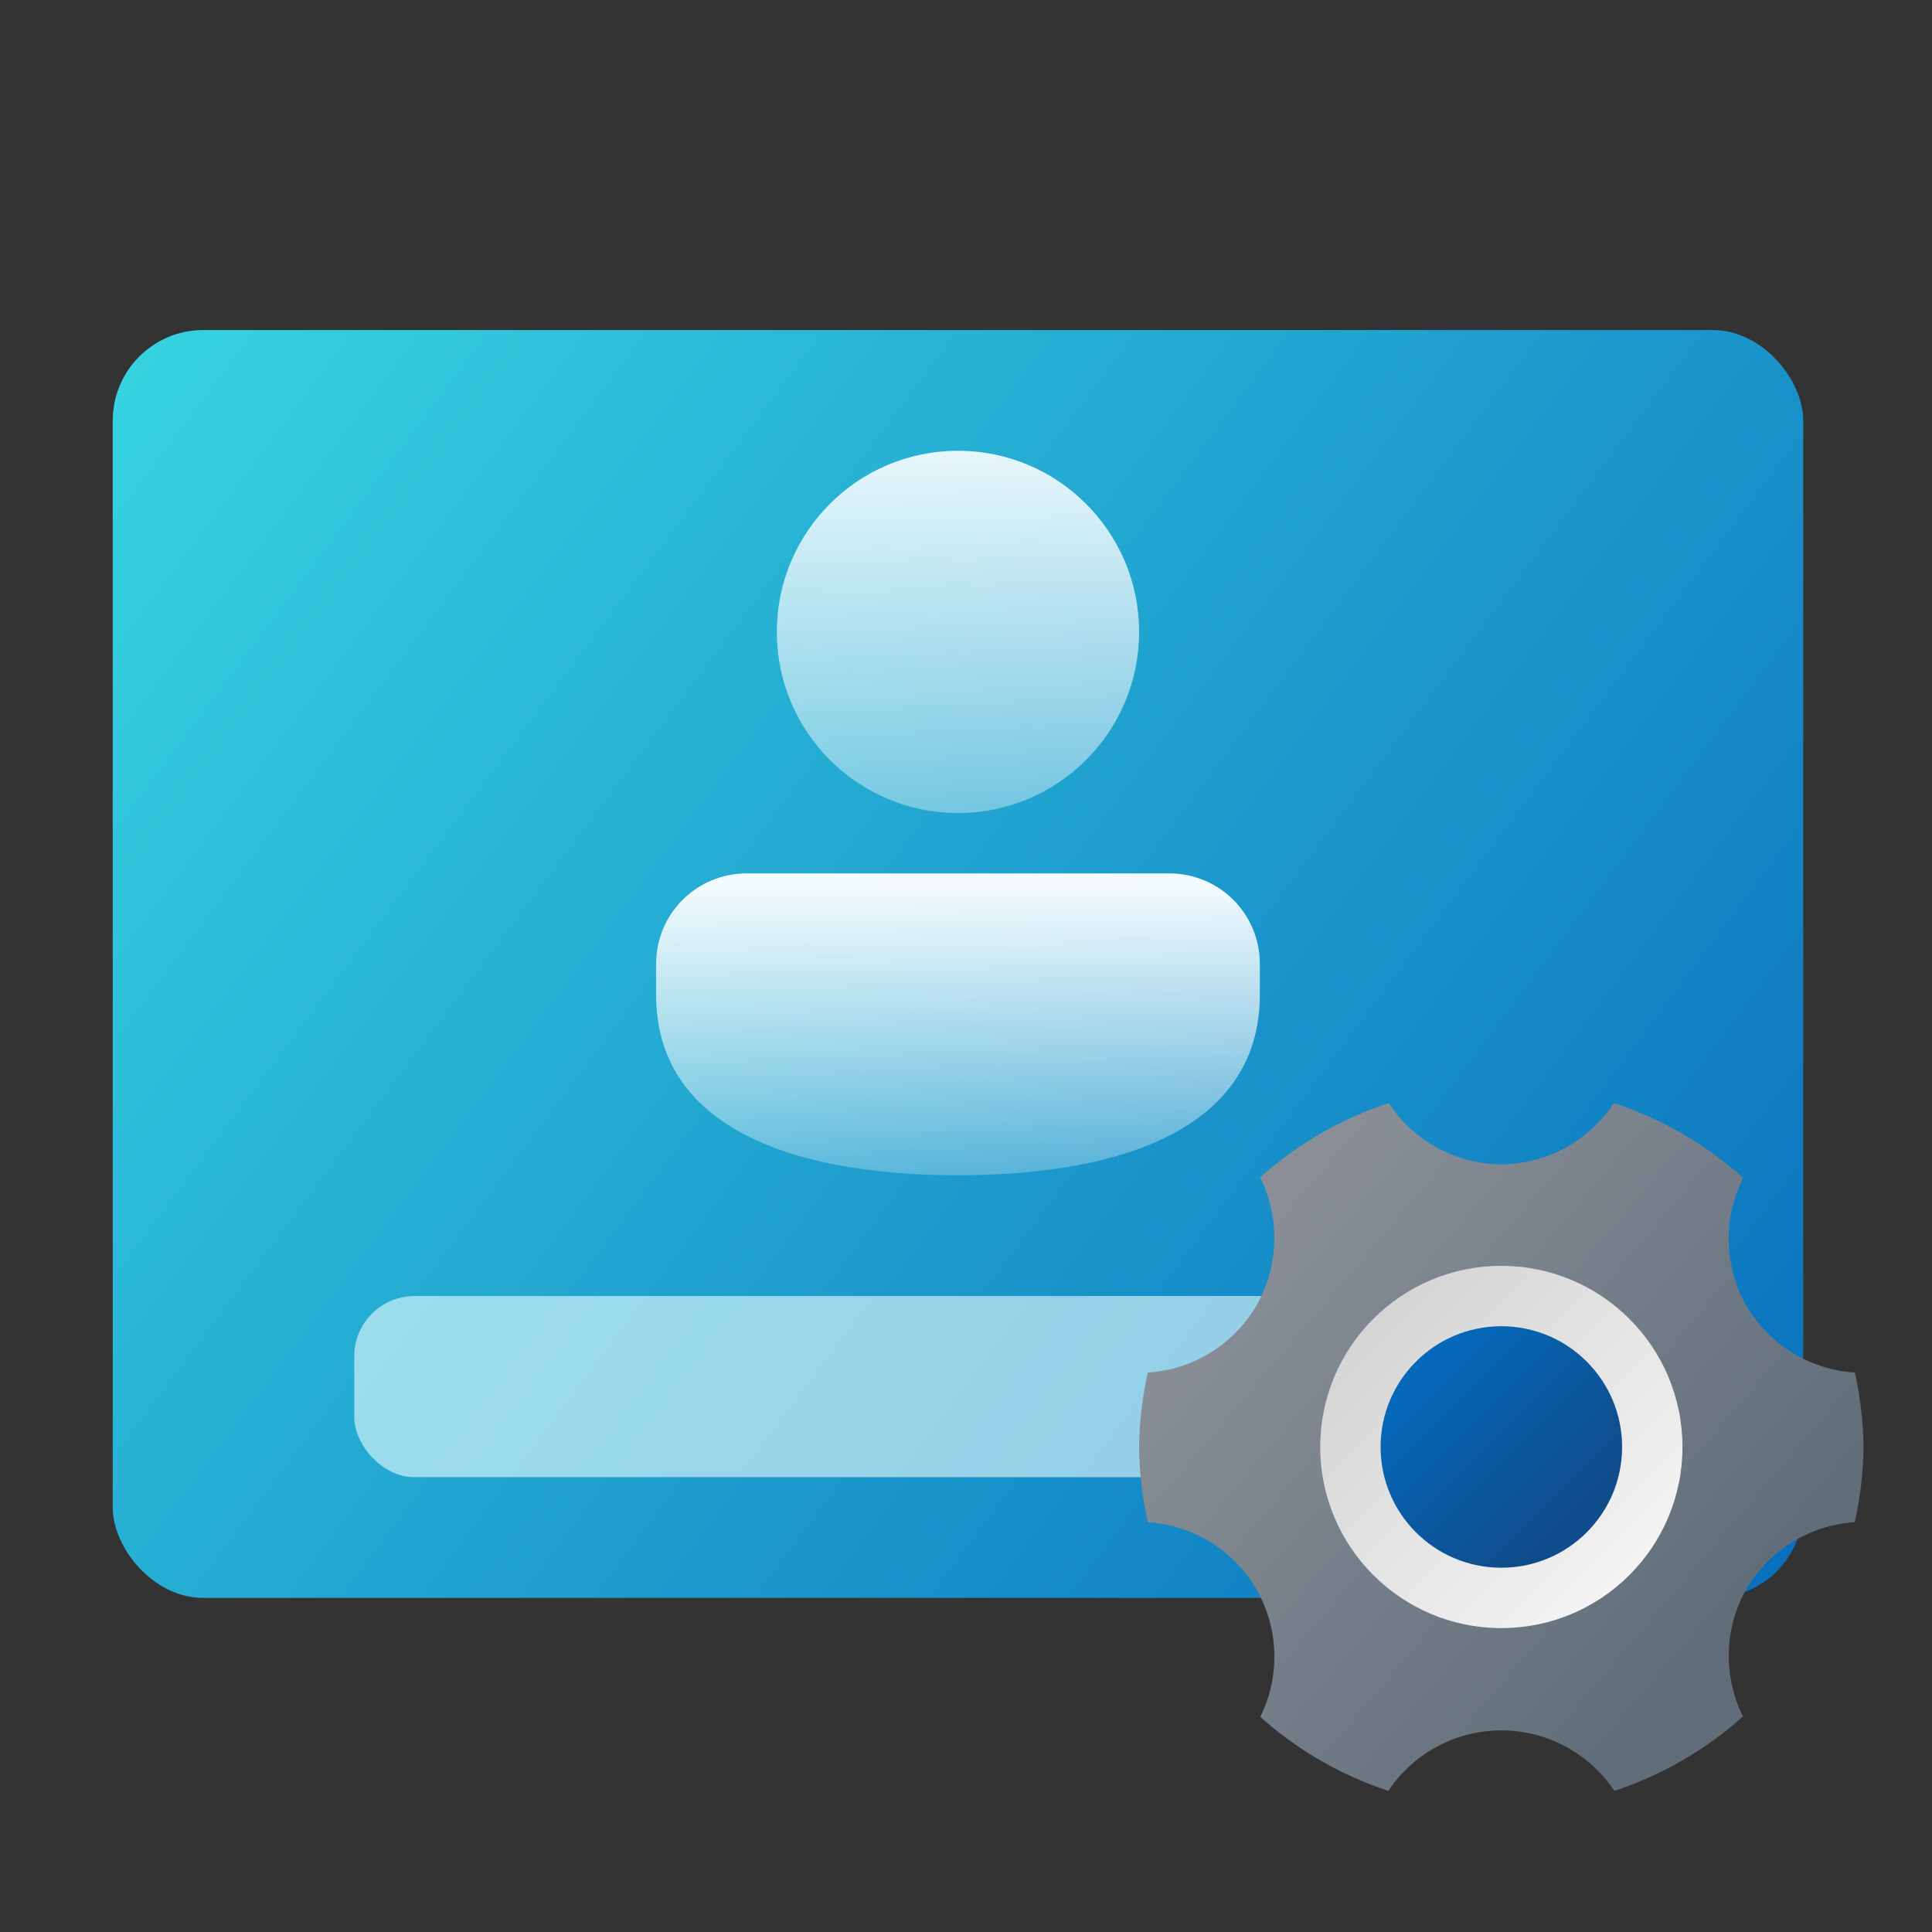 <?xml version="1.0" encoding="UTF-8" standalone="no"?>
<svg
   id="Apps-Visual-Studio-Code"
   width="64"
   height="64"
   enable-background="new 0 0 1024 1024"
   image-rendering="optimizeSpeed"
   version="1.1"
   viewBox="0 0 64 64"
   sodipodi:docname="preferences-system-login.svg"
   inkscape:version="1.1.2 (0a00cf5339, 2022-02-04)"
   xmlns:inkscape="http://www.inkscape.org/namespaces/inkscape"
   xmlns:sodipodi="http://sodipodi.sourceforge.net/DTD/sodipodi-0.dtd"
   xmlns:xlink="http://www.w3.org/1999/xlink"
   xmlns="http://www.w3.org/2000/svg"
   xmlns:svg="http://www.w3.org/2000/svg"
   xmlns:rdf="http://www.w3.org/1999/02/22-rdf-syntax-ns#"
   xmlns:cc="http://creativecommons.org/ns#"
   xmlns:dc="http://purl.org/dc/elements/1.1/">
  <rect x="0" y="0" width="64" height="64" fill="#333333" stroke="none"/>
  <sodipodi:namedview
     id="namedview56"
     pagecolor="#ffffff"
     bordercolor="#666666"
     borderopacity="1.0"
     inkscape:pageshadow="2"
     inkscape:pageopacity="0.0"
     inkscape:pagecheckerboard="0"
     showgrid="false"
     inkscape:zoom="9.921875"
     inkscape:cx="32"
     inkscape:cy="32"
     inkscape:window-width="1920"
     inkscape:window-height="1030"
     inkscape:window-x="0"
     inkscape:window-y="24"
     inkscape:window-maximized="1"
     inkscape:current-layer="Apps-Visual-Studio-Code" />
  <defs
     id="defs33">
    <style
       type="text/css"
       id="style4" />
    <style
       type="text/css"
       id="style6" />
    <linearGradient
       id="linearGradient1455"
       x1="4"
       x2="60"
       y1="27"
       y2="27"
       gradientTransform="matrix(1 0 0 1.056 0 -.5)"
       gradientUnits="userSpaceOnUse">
      <stop
         stop-color="#555a5f"
         offset="0"
         id="stop8" />
      <stop
         stop-color="#4b4f53"
         offset="1"
         id="stop10" />
    </linearGradient>
    <linearGradient
       id="linearGradient17498"
       x1="4"
       x2="60"
       y1="9"
       y2="45"
       gradientTransform="matrix(.964 0 0 1 1.143 1)"
       gradientUnits="userSpaceOnUse">
      <stop
         stop-color="#0e78b6"
         offset="0"
         id="stop13" />
      <stop
         stop-color="#022f78"
         offset="1"
         id="stop15" />
    </linearGradient>
    <linearGradient
       id="linearGradient29240"
       x1="32"
       x2="32"
       y1="44"
       y2="52"
       gradientTransform="matrix(.8 0 0 1 6.401 0)"
       gradientUnits="userSpaceOnUse">
      <stop
         stop-color="#818990"
         offset="0"
         id="stop18" />
      <stop
         stop-color="#9fa8b0"
         offset="1"
         id="stop20" />
    </linearGradient>
    <radialGradient
       id="radialGradient15504"
       cx="32"
       cy="28.367"
       r="14"
       gradientUnits="userSpaceOnUse">
      <stop
         stop-color="#2c7dc1"
         offset="0"
         id="stop23" />
      <stop
         stop-color="#2a4d84"
         offset="1"
         id="stop25" />
    </radialGradient>
    <linearGradient
       id="linearGradient51617"
       x1="12.473"
       x2="39.15"
       y1="33.964"
       y2="33.964"
       gradientTransform="translate(6.85 -4.536)"
       gradientUnits="userSpaceOnUse">
      <stop
         stop-color="#fff"
         offset="0"
         id="stop28" />
      <stop
         stop-color="#d3d9df"
         offset="1"
         id="stop30" />
    </linearGradient>
    <linearGradient
       inkscape:collect="always"
       xlink:href="#linearGradient11972"
       id="linearGradient1924"
       x1="0.529"
       y1="1.587"
       x2="7.938"
       y2="7.144"
       gradientUnits="userSpaceOnUse"
       gradientTransform="matrix(7.559,0,0,7.559,-0.266,-1.067)" />
    <linearGradient
       inkscape:collect="always"
       id="linearGradient11972">
      <stop
         style="stop-color:#37d4e1;stop-opacity:1"
         offset="0"
         id="stop11968" />
      <stop
         style="stop-color:#086ebd;stop-opacity:1"
         offset="1"
         id="stop11970" />
    </linearGradient>
    <linearGradient
       inkscape:collect="always"
       xlink:href="#linearGradient1275"
       id="linearGradient1279"
       x1="8.235"
       y1="3.936"
       x2="8.169"
       y2="8.698"
       gradientUnits="userSpaceOnUse"
       gradientTransform="matrix(4.652,0,0,4.652,-7.651,-4.759)" />
    <linearGradient
       inkscape:collect="always"
       id="linearGradient1275">
      <stop
         style="stop-color:#ffffff;stop-opacity:1;"
         offset="0"
         id="stop1271" />
      <stop
         style="stop-color:#ffffff;stop-opacity:0;"
         offset="1"
         id="stop1273" />
    </linearGradient>
    <linearGradient
       inkscape:collect="always"
       xlink:href="#linearGradient1275"
       id="linearGradient1277"
       x1="8.202"
       y1="7.59"
       x2="8.202"
       y2="10.236"
       gradientUnits="userSpaceOnUse"
       gradientTransform="matrix(5.039,0,0,5.039,-8.933,-8.9)" />
    <linearGradient
       inkscape:collect="always"
       xlink:href="#linearGradient6060"
       id="linearGradient6062"
       x1="1.058"
       y1="1.058"
       x2="15.346"
       y2="13.229"
       gradientUnits="userSpaceOnUse"
       gradientTransform="matrix(1.417,0,0,1.417,37.734,35.946)" />
    <linearGradient
       inkscape:collect="always"
       id="linearGradient6060">
      <stop
         style="stop-color:#8a8f97;stop-opacity:1;"
         offset="0"
         id="stop6056" />
      <stop
         style="stop-color:#8a8f97;stop-opacity:1"
         offset="0.146"
         id="stop6576" />
      <stop
         style="stop-color:#616e7a;stop-opacity:1"
         offset="0.9"
         id="stop6770" />
      <stop
         style="stop-color:#616e7a;stop-opacity:1"
         offset="1"
         id="stop6058" />
    </linearGradient>
    <linearGradient
       inkscape:collect="always"
       xlink:href="#linearGradient7024"
       id="linearGradient7026"
       x1="14.634"
       y1="13.653"
       x2="4.051"
       y2="3.07"
       gradientUnits="userSpaceOnUse"
       gradientTransform="matrix(1.26,0,0,1.26,37.964,37.399)" />
    <linearGradient
       inkscape:collect="always"
       id="linearGradient7024">
      <stop
         style="stop-color:#ffffff;stop-opacity:1;"
         offset="0"
         id="stop7020" />
      <stop
         style="stop-color:#f0f0f0;stop-opacity:1"
         offset="0.25"
         id="stop7732" />
      <stop
         style="stop-color:#cccccc;stop-opacity:1"
         offset="1"
         id="stop7022" />
    </linearGradient>
    <linearGradient
       inkscape:collect="always"
       xlink:href="#linearGradient8250"
       id="linearGradient8252"
       x1="5.458"
       y1="4.89"
       x2="12.338"
       y2="11.769"
       gradientUnits="userSpaceOnUse"
       gradientTransform="matrix(1.26,0,0,1.26,38.191,37.106)" />
    <linearGradient
       inkscape:collect="always"
       id="linearGradient8250">
      <stop
         style="stop-color:#0568ba;stop-opacity:1;"
         offset="0"
         id="stop8246" />
      <stop
         style="stop-color:#0568ba;stop-opacity:1"
         offset="0.24"
         id="stop9054" />
      <stop
         style="stop-color:#0f4c8a;stop-opacity:1"
         offset="0.8"
         id="stop8830" />
      <stop
         style="stop-color:#0f4c8f;stop-opacity:1"
         offset="1"
         id="stop8248" />
    </linearGradient>
  </defs>
  <rect
     style="fill:url(#linearGradient1924);fill-opacity:1;stroke-width:6;stroke-linecap:round;stroke-linejoin:round"
     id="rect1836"
     width="56"
     height="42"
     x="3.734"
     y="10.933"
     ry="3" />
  <rect
     style="opacity:0.6;fill:#e9fefe;fill-opacity:1;stroke-width:6;stroke-linecap:round;stroke-linejoin:round"
     id="rect967"
     width="40"
     height="6"
     x="11.734"
     y="42.933"
     ry="2" />
  <circle
     style="opacity:0.95;fill:url(#linearGradient1279);fill-opacity:1;stroke-width:2.022;stroke-linecap:round;stroke-linejoin:round"
     id="path846"
     cx="31.734"
     cy="20.933"
     r="6" />
  <path
     id="rect1058"
     style="opacity:0.95;fill:url(#linearGradient1277);fill-opacity:1;stroke-width:2.16;stroke-linecap:round;stroke-linejoin:round"
     d="m 24.734,28.933 c -1.662,0 -3,1.338 -3,3 v 1 c -0.011,4.34 4.37,5.996 10,6 5.63,-0.004 10.011,-1.66 10,-6 v -1 c 0,-1.662 -1.338,-3 -3,-3 z"
     sodipodi:nodetypes="cscccscc" />
  <path
     id="path5884"
     style="fill:url(#linearGradient6062);fill-opacity:1;stroke-width:0.375"
     d="m 46.004,36.541 c -1.576,0.517 -3.028,1.354 -4.263,2.46 0.675,1.35 0.627,2.949 -0.126,4.257 -0.757,1.287 -2.103,2.115 -3.593,2.21 -0.182,0.814 -0.279,1.644 -0.289,2.478 0.011,0.834 0.109,1.665 0.293,2.479 1.488,0.096 2.832,0.924 3.588,2.209 0.751,1.303 0.801,2.894 0.135,4.241 1.231,1.1 2.675,1.934 4.242,2.45 0.834,-1.251 2.238,-2.003 3.742,-2.004 1.504,-1.21e-4 2.909,0.752 3.744,2.003 1.576,-0.518 3.026,-1.358 4.261,-2.465 -0.667,-1.34 -0.625,-2.923 0.114,-4.225 0.756,-1.286 2.1,-2.113 3.588,-2.21 0.183,-0.814 0.282,-1.644 0.293,-2.478 -0.01,-0.834 -0.107,-1.664 -0.289,-2.478 -1.49,-0.095 -2.836,-0.923 -3.593,-2.21 -0.742,-1.307 -0.782,-2.899 -0.107,-4.242 -1.24,-1.113 -2.699,-1.956 -4.282,-2.475 -0.826,1.257 -2.225,2.019 -3.729,2.03 -1.504,-0.011 -2.904,-0.772 -3.729,-2.03 z"
     sodipodi:nodetypes="ccccccccccccccccccccc" />
  <circle
     style="fill:url(#linearGradient7026);fill-opacity:1;stroke-width:0.333"
     id="path6952"
     cx="49.734"
     cy="47.933"
     r="6" />
  <circle
     style="fill:url(#linearGradient8252);fill-opacity:1;stroke-width:0.333"
     id="path8010"
     cx="49.734"
     cy="47.933"
     r="4" />
</svg>

